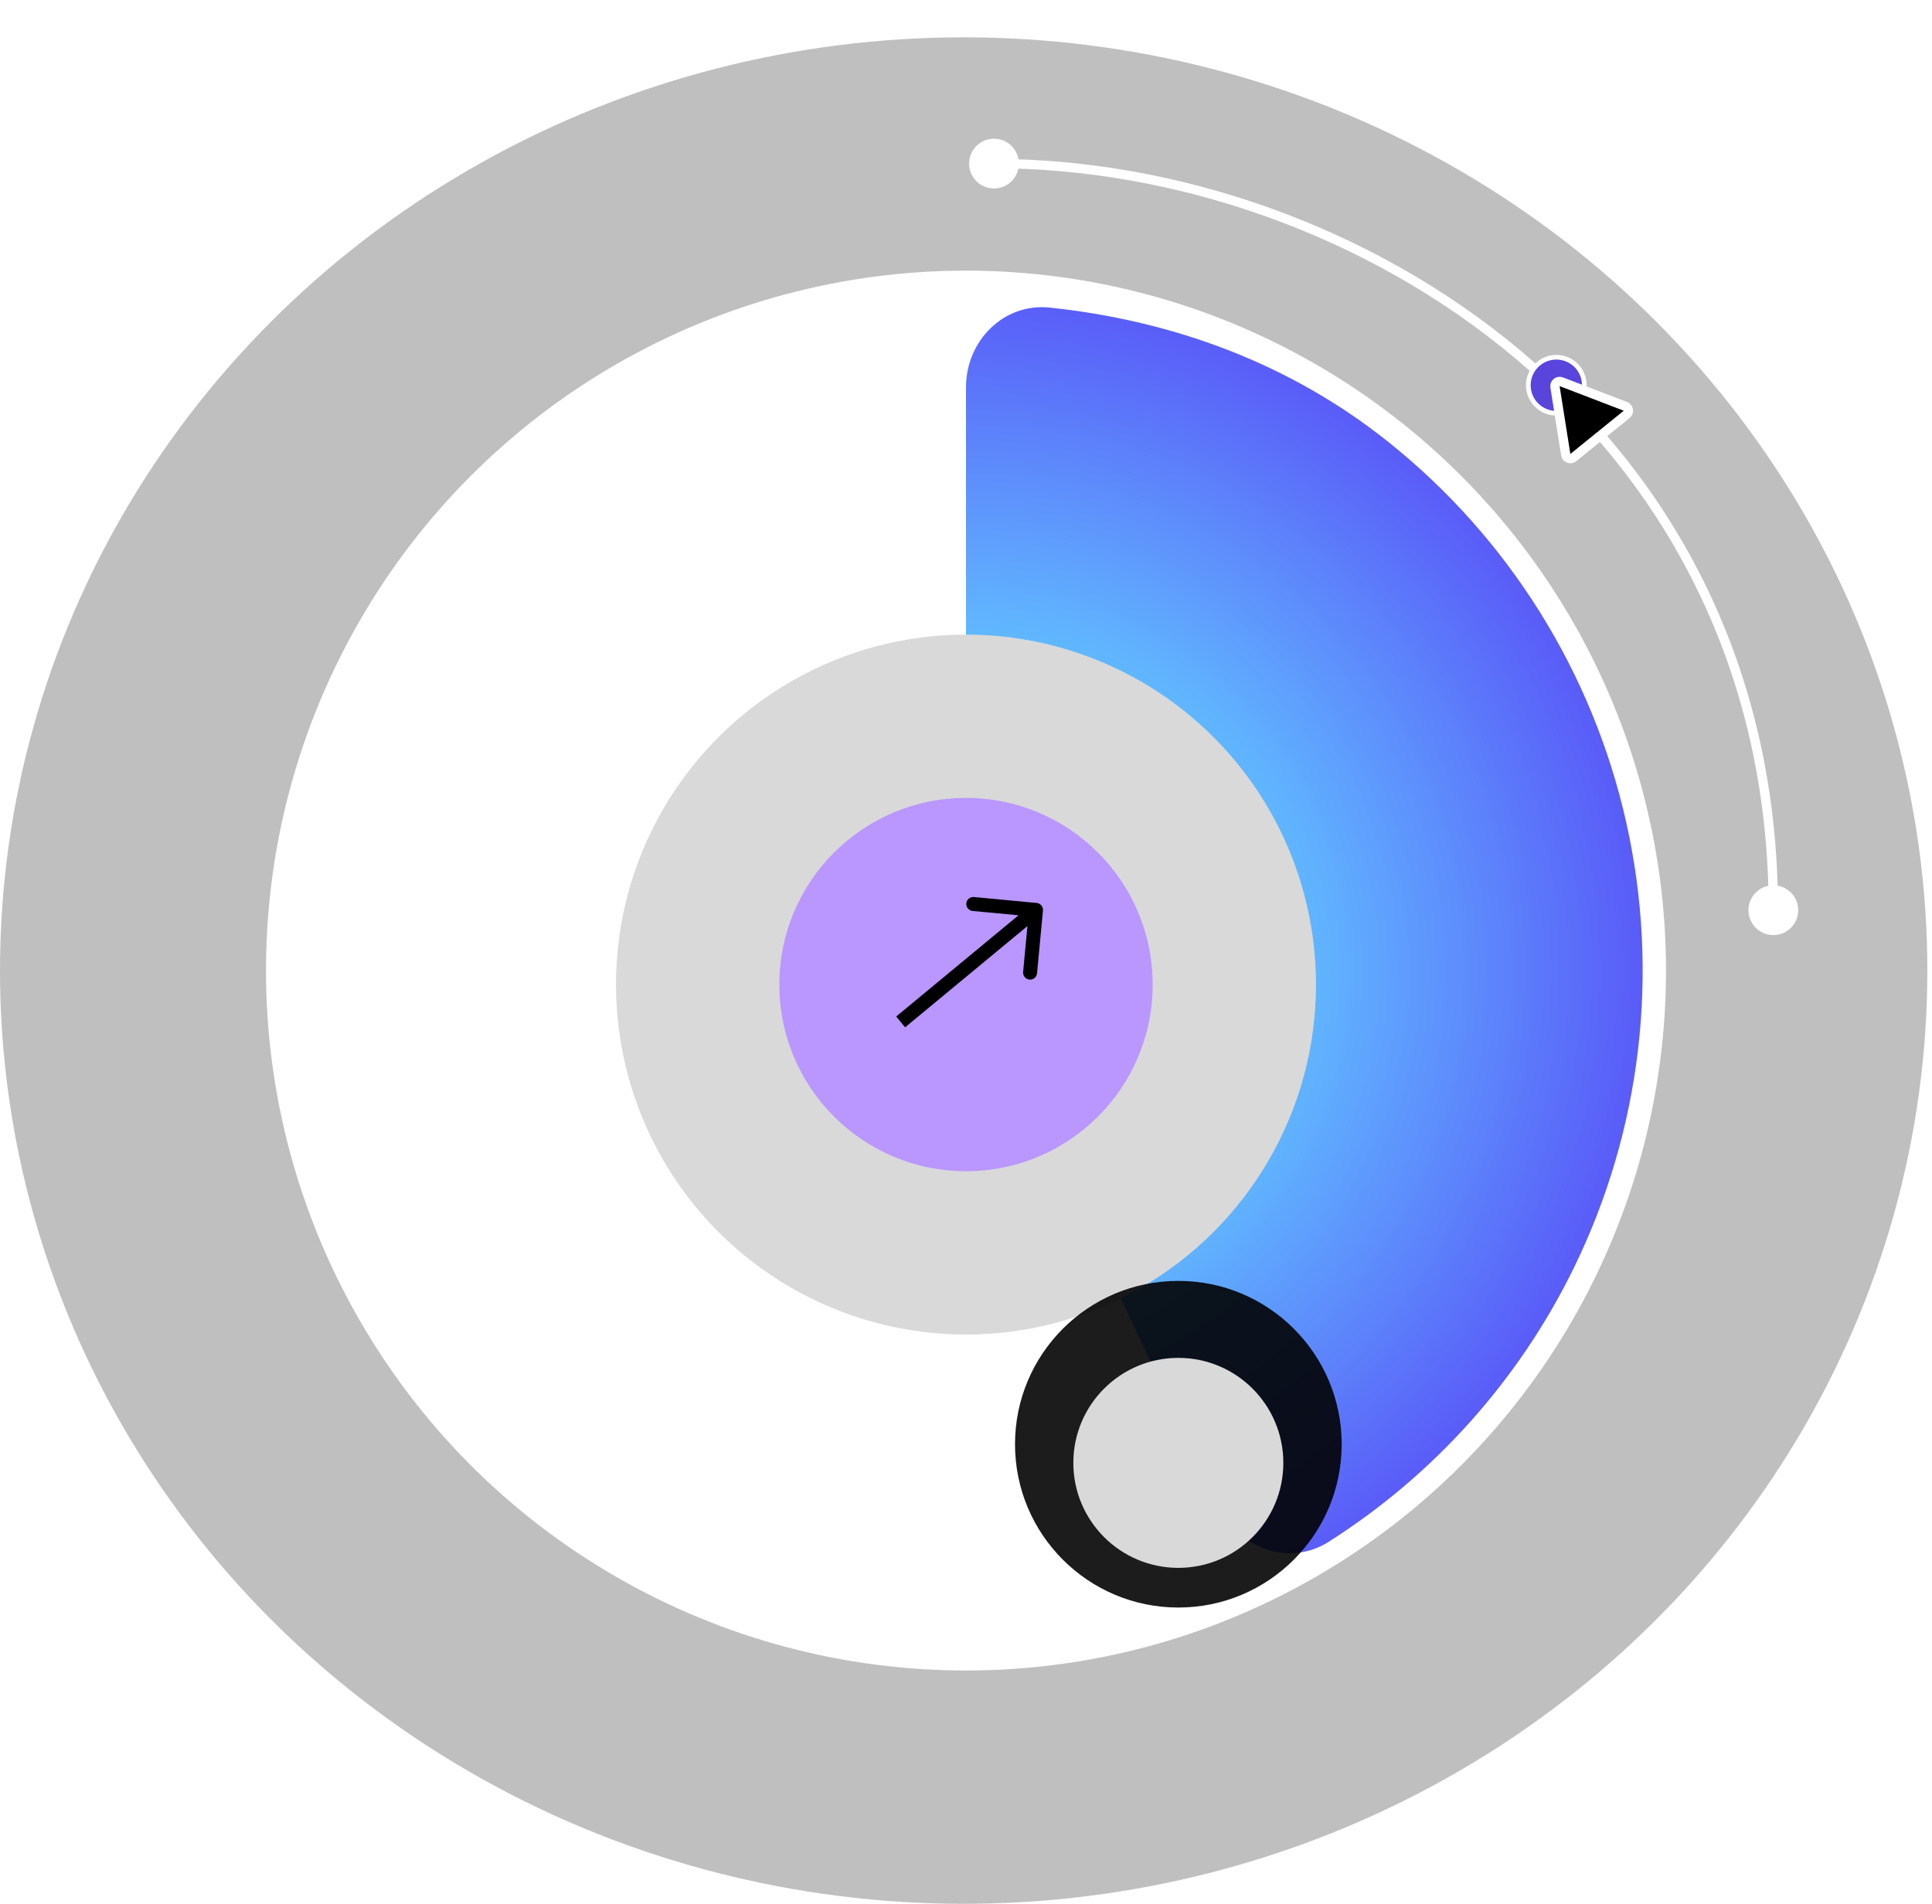 <svg width="414" height="408" viewBox="0 0 414 408" fill="none" xmlns="http://www.w3.org/2000/svg">
<g clip-path="url(#clip0_8_69)">
<ellipse cx="206.5" cy="208" rx="206.5" ry="200" fill="black" fill-opacity="0.25"/>
<circle cx="207" cy="208" r="150" fill="white"/>
<path d="M261.209 322.849C265.452 331.839 276.257 335.778 284.653 330.455C307.201 316.156 325.469 295.837 337.289 271.638C351.755 242.022 355.699 208.361 348.471 176.203C341.243 144.045 323.275 115.309 297.527 94.731C276.491 77.918 251.401 68.706 224.948 65.919C215.069 64.878 207 73.046 207 82.979L207 203.965C207 206.622 207.588 209.246 208.722 211.649L261.209 322.849Z" fill="url(#paint0_angular_8_69)"/>
<g filter="url(#filter0_d_8_69)">
<circle cx="207" cy="207" r="75" fill="#D9D9D9"/>
</g>
<path d="M209.153 31.366C207.113 33.491 207.182 36.867 209.306 38.907C211.431 40.947 214.807 40.878 216.847 38.753C218.887 36.628 218.818 33.252 216.693 31.212C214.569 29.172 211.192 29.241 209.153 31.366ZM376.153 191.366C374.113 193.491 374.182 196.867 376.306 198.907C378.431 200.947 381.807 200.878 383.847 198.753C385.887 196.628 385.818 193.252 383.693 191.212C381.569 189.172 378.192 189.241 376.153 191.366ZM213 36.059C289.617 36.059 379 91.767 379 195.059L381 195.059C381 90.351 290.382 34.059 213 34.059L213 36.059Z" fill="white"/>
<circle cx="333.5" cy="82.559" r="6" fill="#5944DC" stroke="white"/>
<path d="M334.56 81.81L348.304 87.086C349.023 87.362 349.174 88.312 348.575 88.797L337.134 98.062C336.536 98.546 335.637 98.202 335.517 97.441L333.214 82.9C333.093 82.14 333.841 81.534 334.56 81.81Z" fill="black" stroke="white" stroke-width="2"/>
<g filter="url(#filter1_d_8_69)">
<circle cx="207" cy="207" r="40" fill="#B997FF"/>
</g>
<path d="M223.493 195.141C223.571 194.316 222.966 193.584 222.141 193.507L208.701 192.239C207.876 192.161 207.144 192.766 207.066 193.591C206.988 194.416 207.594 195.148 208.419 195.225L220.366 196.352L219.239 208.299C219.161 209.124 219.766 209.856 220.591 209.934C221.416 210.012 222.148 209.406 222.225 208.581L223.493 195.141ZM193.956 220.156L222.956 196.156L221.044 193.844L192.044 217.844L193.956 220.156Z" fill="black"/>
<circle cx="252.503" cy="309.503" r="35" fill="black" fill-opacity="0.89"/>
<g filter="url(#filter2_d_8_69)">
<circle cx="252.5" cy="309.5" r="22.5" fill="#D9D9D9"/>
</g>
</g>
<defs>
<filter id="filter0_d_8_69" x="127" y="131" width="160" height="160" filterUnits="userSpaceOnUse" color-interpolation-filters="sRGB">
<feFlood flood-opacity="0" result="BackgroundImageFix"/>
<feColorMatrix in="SourceAlpha" type="matrix" values="0 0 0 0 0 0 0 0 0 0 0 0 0 0 0 0 0 0 127 0" result="hardAlpha"/>
<feMorphology radius="3" operator="dilate" in="SourceAlpha" result="effect1_dropShadow_8_69"/>
<feOffset dy="4"/>
<feGaussianBlur stdDeviation="1"/>
<feComposite in2="hardAlpha" operator="out"/>
<feColorMatrix type="matrix" values="0 0 0 0 0 0 0 0 0 0 0 0 0 0 0 0 0 0 0.21 0"/>
<feBlend mode="normal" in2="BackgroundImageFix" result="effect1_dropShadow_8_69"/>
<feBlend mode="normal" in="SourceGraphic" in2="effect1_dropShadow_8_69" result="shape"/>
</filter>
<filter id="filter1_d_8_69" x="163" y="167" width="88" height="88" filterUnits="userSpaceOnUse" color-interpolation-filters="sRGB">
<feFlood flood-opacity="0" result="BackgroundImageFix"/>
<feColorMatrix in="SourceAlpha" type="matrix" values="0 0 0 0 0 0 0 0 0 0 0 0 0 0 0 0 0 0 127 0" result="hardAlpha"/>
<feOffset dy="4"/>
<feGaussianBlur stdDeviation="2"/>
<feComposite in2="hardAlpha" operator="out"/>
<feColorMatrix type="matrix" values="0 0 0 0 0 0 0 0 0 0 0 0 0 0 0 0 0 0 0.25 0"/>
<feBlend mode="normal" in2="BackgroundImageFix" result="effect1_dropShadow_8_69"/>
<feBlend mode="normal" in="SourceGraphic" in2="effect1_dropShadow_8_69" result="shape"/>
</filter>
<filter id="filter2_d_8_69" x="226" y="287" width="53" height="53" filterUnits="userSpaceOnUse" color-interpolation-filters="sRGB">
<feFlood flood-opacity="0" result="BackgroundImageFix"/>
<feColorMatrix in="SourceAlpha" type="matrix" values="0 0 0 0 0 0 0 0 0 0 0 0 0 0 0 0 0 0 127 0" result="hardAlpha"/>
<feOffset dy="4"/>
<feGaussianBlur stdDeviation="2"/>
<feComposite in2="hardAlpha" operator="out"/>
<feColorMatrix type="matrix" values="0 0 0 0 1 0 0 0 0 1 0 0 0 0 1 0 0 0 0.25 0"/>
<feBlend mode="normal" in2="BackgroundImageFix" result="effect1_dropShadow_8_69"/>
<feBlend mode="normal" in="SourceGraphic" in2="effect1_dropShadow_8_69" result="shape"/>
</filter>
<radialGradient id="paint0_angular_8_69" cx="0" cy="0" r="1" gradientUnits="userSpaceOnUse" gradientTransform="translate(207 208) rotate(-90) scale(146)">
<stop stop-color="#C272F8" stop-opacity="0.82"/>
<stop offset="0.454" stop-color="#61BFFF"/>
<stop offset="1" stop-color="#5A5AF8"/>
</radialGradient>
<clipPath id="clip0_8_69">
<rect width="413.497" height="408" fill="white"/>
</clipPath>
</defs>
</svg>
